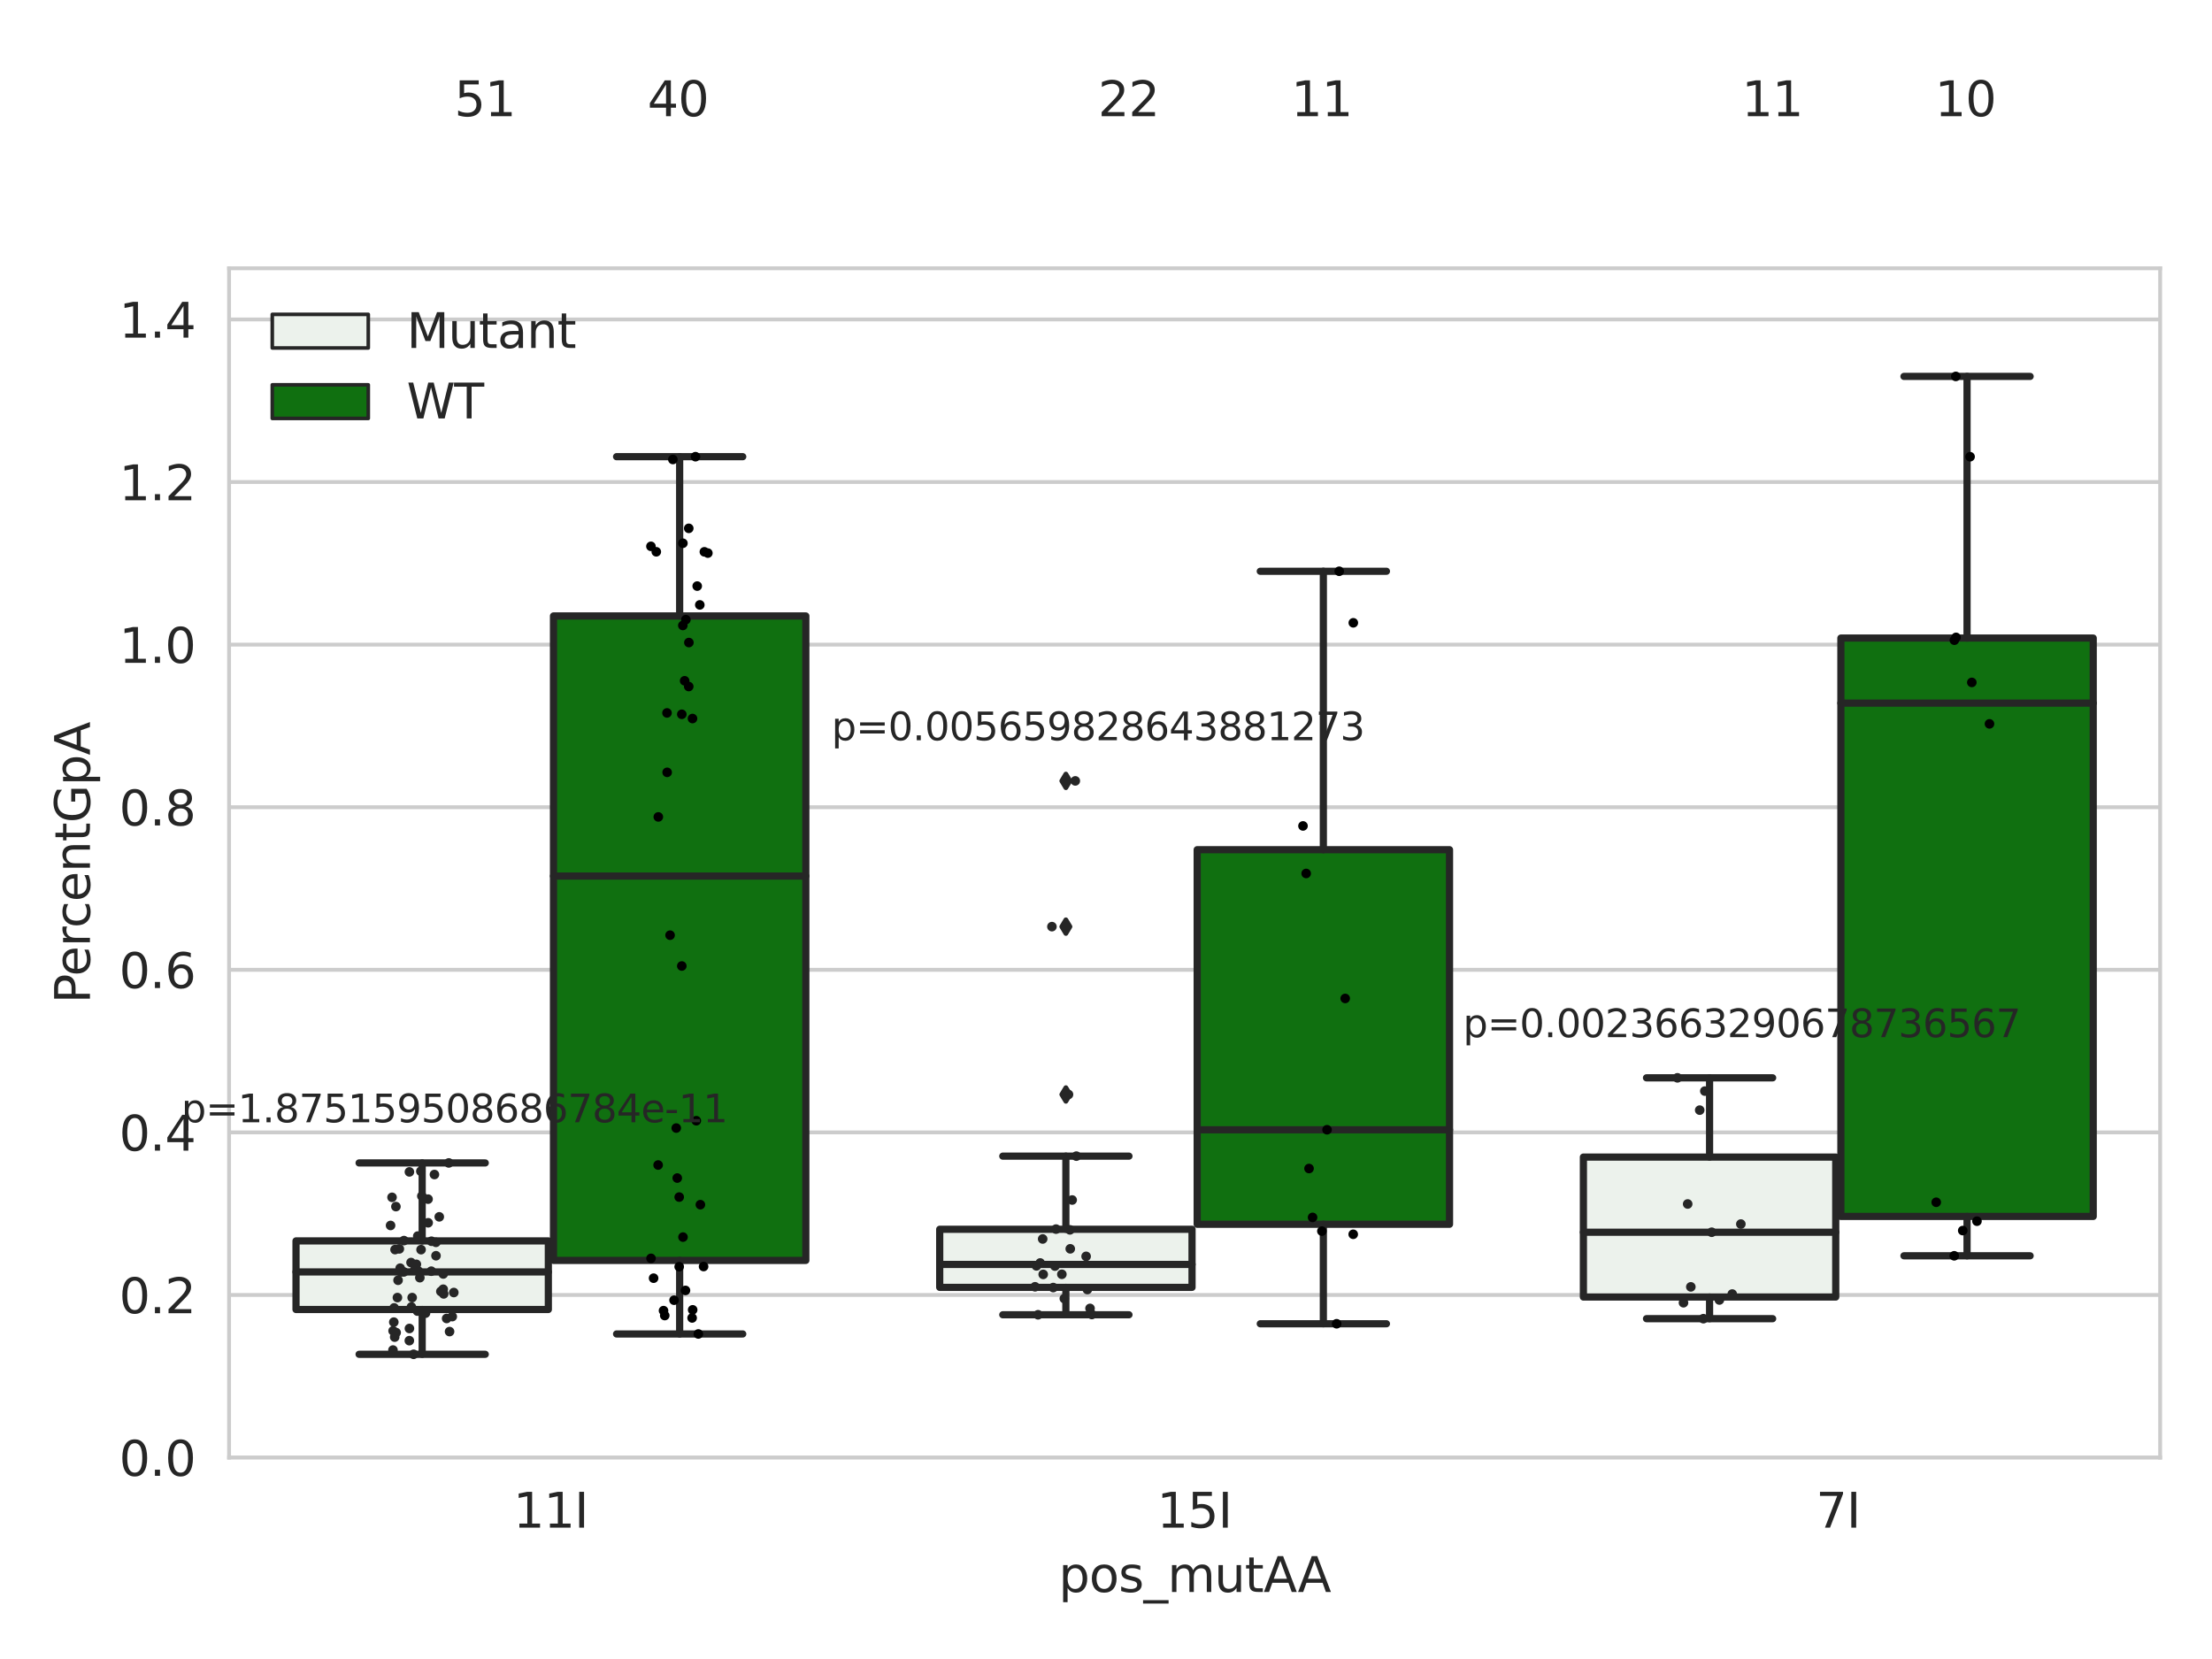 <?xml version="1.0" encoding="utf-8" standalone="no"?>
<!DOCTYPE svg PUBLIC "-//W3C//DTD SVG 1.1//EN"
  "http://www.w3.org/Graphics/SVG/1.1/DTD/svg11.dtd">
<svg xmlns:xlink="http://www.w3.org/1999/xlink" width="460.8pt" height="345.6pt" viewBox="0 0 460.8 345.6" xmlns="http://www.w3.org/2000/svg" version="1.1">
 <defs>
  <style type="text/css">*{stroke-linejoin: round; stroke-linecap: butt}</style>
 </defs>
 <g id="figure_1">
  <g id="patch_1">
   <path d="M 0 345.6 
L 460.8 345.6 
L 460.8 0 
L 0 0 
z
" style="fill: #ffffff"/>
  </g>
  <g id="axes_1">
   <g id="patch_2">
    <path d="M 47.72 303.64 
L 450 303.64 
L 450 55.89 
L 47.72 55.89 
z
" style="fill: #ffffff"/>
   </g>
   <g id="matplotlib.axis_1">
    <g id="xtick_1">
     <g id="text_1">
      <!-- 11I -->
      <g style="fill: #262626" transform="translate(106.929 318.238)scale(0.1 -0.1)">
       <defs>
        <path id="DejaVuSans-31" d="M 794 531 
L 1825 531 
L 1825 4091 
L 703 3866 
L 703 4441 
L 1819 4666 
L 2450 4666 
L 2450 531 
L 3481 531 
L 3481 0 
L 794 0 
L 794 531 
z
" transform="scale(0.016)"/>
        <path id="DejaVuSans-49" d="M 628 4666 
L 1259 4666 
L 1259 0 
L 628 0 
L 628 4666 
z
" transform="scale(0.016)"/>
       </defs>
       <use xlink:href="#DejaVuSans-31"/>
       <use xlink:href="#DejaVuSans-31" x="63.623"/>
       <use xlink:href="#DejaVuSans-49" x="127.246"/>
      </g>
     </g>
    </g>
    <g id="xtick_2">
     <g id="text_2">
      <!-- 15I -->
      <g style="fill: #262626" transform="translate(241.023 318.238)scale(0.1 -0.1)">
       <defs>
        <path id="DejaVuSans-35" d="M 691 4666 
L 3169 4666 
L 3169 4134 
L 1269 4134 
L 1269 2991 
Q 1406 3038 1543 3061 
Q 1681 3084 1819 3084 
Q 2600 3084 3056 2656 
Q 3513 2228 3513 1497 
Q 3513 744 3044 326 
Q 2575 -91 1722 -91 
Q 1428 -91 1123 -41 
Q 819 9 494 109 
L 494 744 
Q 775 591 1075 516 
Q 1375 441 1709 441 
Q 2250 441 2565 725 
Q 2881 1009 2881 1497 
Q 2881 1984 2565 2268 
Q 2250 2553 1709 2553 
Q 1456 2553 1204 2497 
Q 953 2441 691 2322 
L 691 4666 
z
" transform="scale(0.016)"/>
       </defs>
       <use xlink:href="#DejaVuSans-31"/>
       <use xlink:href="#DejaVuSans-35" x="63.623"/>
       <use xlink:href="#DejaVuSans-49" x="127.246"/>
      </g>
     </g>
    </g>
    <g id="xtick_3">
     <g id="text_3">
      <!-- 7I -->
      <g style="fill: #262626" transform="translate(378.297 318.238)scale(0.1 -0.1)">
       <defs>
        <path id="DejaVuSans-37" d="M 525 4666 
L 3525 4666 
L 3525 4397 
L 1831 0 
L 1172 0 
L 2766 4134 
L 525 4134 
L 525 4666 
z
" transform="scale(0.016)"/>
       </defs>
       <use xlink:href="#DejaVuSans-37"/>
       <use xlink:href="#DejaVuSans-49" x="63.623"/>
      </g>
     </g>
    </g>
    <g id="text_4">
     <!-- pos_mutAA -->
     <g style="fill: #262626" transform="translate(220.544 331.638)scale(0.1 -0.1)">
      <defs>
       <path id="DejaVuSans-70" d="M 1159 525 
L 1159 -1331 
L 581 -1331 
L 581 3500 
L 1159 3500 
L 1159 2969 
Q 1341 3281 1617 3432 
Q 1894 3584 2278 3584 
Q 2916 3584 3314 3078 
Q 3713 2572 3713 1747 
Q 3713 922 3314 415 
Q 2916 -91 2278 -91 
Q 1894 -91 1617 61 
Q 1341 213 1159 525 
z
M 3116 1747 
Q 3116 2381 2855 2742 
Q 2594 3103 2138 3103 
Q 1681 3103 1420 2742 
Q 1159 2381 1159 1747 
Q 1159 1113 1420 752 
Q 1681 391 2138 391 
Q 2594 391 2855 752 
Q 3116 1113 3116 1747 
z
" transform="scale(0.016)"/>
       <path id="DejaVuSans-6f" d="M 1959 3097 
Q 1497 3097 1228 2736 
Q 959 2375 959 1747 
Q 959 1119 1226 758 
Q 1494 397 1959 397 
Q 2419 397 2687 759 
Q 2956 1122 2956 1747 
Q 2956 2369 2687 2733 
Q 2419 3097 1959 3097 
z
M 1959 3584 
Q 2709 3584 3137 3096 
Q 3566 2609 3566 1747 
Q 3566 888 3137 398 
Q 2709 -91 1959 -91 
Q 1206 -91 779 398 
Q 353 888 353 1747 
Q 353 2609 779 3096 
Q 1206 3584 1959 3584 
z
" transform="scale(0.016)"/>
       <path id="DejaVuSans-73" d="M 2834 3397 
L 2834 2853 
Q 2591 2978 2328 3040 
Q 2066 3103 1784 3103 
Q 1356 3103 1142 2972 
Q 928 2841 928 2578 
Q 928 2378 1081 2264 
Q 1234 2150 1697 2047 
L 1894 2003 
Q 2506 1872 2764 1633 
Q 3022 1394 3022 966 
Q 3022 478 2636 193 
Q 2250 -91 1575 -91 
Q 1294 -91 989 -36 
Q 684 19 347 128 
L 347 722 
Q 666 556 975 473 
Q 1284 391 1588 391 
Q 1994 391 2212 530 
Q 2431 669 2431 922 
Q 2431 1156 2273 1281 
Q 2116 1406 1581 1522 
L 1381 1569 
Q 847 1681 609 1914 
Q 372 2147 372 2553 
Q 372 3047 722 3315 
Q 1072 3584 1716 3584 
Q 2034 3584 2315 3537 
Q 2597 3491 2834 3397 
z
" transform="scale(0.016)"/>
       <path id="DejaVuSans-5f" d="M 3263 -1063 
L 3263 -1509 
L -63 -1509 
L -63 -1063 
L 3263 -1063 
z
" transform="scale(0.016)"/>
       <path id="DejaVuSans-6d" d="M 3328 2828 
Q 3544 3216 3844 3400 
Q 4144 3584 4550 3584 
Q 5097 3584 5394 3201 
Q 5691 2819 5691 2113 
L 5691 0 
L 5113 0 
L 5113 2094 
Q 5113 2597 4934 2840 
Q 4756 3084 4391 3084 
Q 3944 3084 3684 2787 
Q 3425 2491 3425 1978 
L 3425 0 
L 2847 0 
L 2847 2094 
Q 2847 2600 2669 2842 
Q 2491 3084 2119 3084 
Q 1678 3084 1418 2786 
Q 1159 2488 1159 1978 
L 1159 0 
L 581 0 
L 581 3500 
L 1159 3500 
L 1159 2956 
Q 1356 3278 1631 3431 
Q 1906 3584 2284 3584 
Q 2666 3584 2933 3390 
Q 3200 3197 3328 2828 
z
" transform="scale(0.016)"/>
       <path id="DejaVuSans-75" d="M 544 1381 
L 544 3500 
L 1119 3500 
L 1119 1403 
Q 1119 906 1312 657 
Q 1506 409 1894 409 
Q 2359 409 2629 706 
Q 2900 1003 2900 1516 
L 2900 3500 
L 3475 3500 
L 3475 0 
L 2900 0 
L 2900 538 
Q 2691 219 2414 64 
Q 2138 -91 1772 -91 
Q 1169 -91 856 284 
Q 544 659 544 1381 
z
M 1991 3584 
L 1991 3584 
z
" transform="scale(0.016)"/>
       <path id="DejaVuSans-74" d="M 1172 4494 
L 1172 3500 
L 2356 3500 
L 2356 3053 
L 1172 3053 
L 1172 1153 
Q 1172 725 1289 603 
Q 1406 481 1766 481 
L 2356 481 
L 2356 0 
L 1766 0 
Q 1100 0 847 248 
Q 594 497 594 1153 
L 594 3053 
L 172 3053 
L 172 3500 
L 594 3500 
L 594 4494 
L 1172 4494 
z
" transform="scale(0.016)"/>
       <path id="DejaVuSans-41" d="M 2188 4044 
L 1331 1722 
L 3047 1722 
L 2188 4044 
z
M 1831 4666 
L 2547 4666 
L 4325 0 
L 3669 0 
L 3244 1197 
L 1141 1197 
L 716 0 
L 50 0 
L 1831 4666 
z
" transform="scale(0.016)"/>
      </defs>
      <use xlink:href="#DejaVuSans-70"/>
      <use xlink:href="#DejaVuSans-6f" x="63.477"/>
      <use xlink:href="#DejaVuSans-73" x="124.658"/>
      <use xlink:href="#DejaVuSans-5f" x="176.758"/>
      <use xlink:href="#DejaVuSans-6d" x="226.758"/>
      <use xlink:href="#DejaVuSans-75" x="324.17"/>
      <use xlink:href="#DejaVuSans-74" x="387.549"/>
      <use xlink:href="#DejaVuSans-41" x="426.758"/>
      <use xlink:href="#DejaVuSans-41" x="497.916"/>
     </g>
    </g>
   </g>
   <g id="matplotlib.axis_2">
    <g id="ytick_1">
     <g id="line2d_1">
      <path d="M 47.72 303.64 
L 450 303.64 
" clip-path="url(#p9823a67384)" style="fill: none; stroke: #cccccc; stroke-width: 0.8; stroke-linecap: round"/>
     </g>
     <g id="text_5">
      <!-- 0.0 -->
      <g style="fill: #262626" transform="translate(24.817 307.439)scale(0.1 -0.1)">
       <defs>
        <path id="DejaVuSans-30" d="M 2034 4250 
Q 1547 4250 1301 3770 
Q 1056 3291 1056 2328 
Q 1056 1369 1301 889 
Q 1547 409 2034 409 
Q 2525 409 2770 889 
Q 3016 1369 3016 2328 
Q 3016 3291 2770 3770 
Q 2525 4250 2034 4250 
z
M 2034 4750 
Q 2819 4750 3233 4129 
Q 3647 3509 3647 2328 
Q 3647 1150 3233 529 
Q 2819 -91 2034 -91 
Q 1250 -91 836 529 
Q 422 1150 422 2328 
Q 422 3509 836 4129 
Q 1250 4750 2034 4750 
z
" transform="scale(0.016)"/>
        <path id="DejaVuSans-2e" d="M 684 794 
L 1344 794 
L 1344 0 
L 684 0 
L 684 794 
z
" transform="scale(0.016)"/>
       </defs>
       <use xlink:href="#DejaVuSans-30"/>
       <use xlink:href="#DejaVuSans-2e" x="63.623"/>
       <use xlink:href="#DejaVuSans-30" x="95.41"/>
      </g>
     </g>
    </g>
    <g id="ytick_2">
     <g id="line2d_2">
      <path d="M 47.72 269.769 
L 450 269.769 
" clip-path="url(#p9823a67384)" style="fill: none; stroke: #cccccc; stroke-width: 0.8; stroke-linecap: round"/>
     </g>
     <g id="text_6">
      <!-- 0.2 -->
      <g style="fill: #262626" transform="translate(24.817 273.568)scale(0.1 -0.1)">
       <defs>
        <path id="DejaVuSans-32" d="M 1228 531 
L 3431 531 
L 3431 0 
L 469 0 
L 469 531 
Q 828 903 1448 1529 
Q 2069 2156 2228 2338 
Q 2531 2678 2651 2914 
Q 2772 3150 2772 3378 
Q 2772 3750 2511 3984 
Q 2250 4219 1831 4219 
Q 1534 4219 1204 4116 
Q 875 4013 500 3803 
L 500 4441 
Q 881 4594 1212 4672 
Q 1544 4750 1819 4750 
Q 2544 4750 2975 4387 
Q 3406 4025 3406 3419 
Q 3406 3131 3298 2873 
Q 3191 2616 2906 2266 
Q 2828 2175 2409 1742 
Q 1991 1309 1228 531 
z
" transform="scale(0.016)"/>
       </defs>
       <use xlink:href="#DejaVuSans-30"/>
       <use xlink:href="#DejaVuSans-2e" x="63.623"/>
       <use xlink:href="#DejaVuSans-32" x="95.41"/>
      </g>
     </g>
    </g>
    <g id="ytick_3">
     <g id="line2d_3">
      <path d="M 47.72 235.898 
L 450 235.898 
" clip-path="url(#p9823a67384)" style="fill: none; stroke: #cccccc; stroke-width: 0.8; stroke-linecap: round"/>
     </g>
     <g id="text_7">
      <!-- 0.4 -->
      <g style="fill: #262626" transform="translate(24.817 239.697)scale(0.1 -0.1)">
       <defs>
        <path id="DejaVuSans-34" d="M 2419 4116 
L 825 1625 
L 2419 1625 
L 2419 4116 
z
M 2253 4666 
L 3047 4666 
L 3047 1625 
L 3713 1625 
L 3713 1100 
L 3047 1100 
L 3047 0 
L 2419 0 
L 2419 1100 
L 313 1100 
L 313 1709 
L 2253 4666 
z
" transform="scale(0.016)"/>
       </defs>
       <use xlink:href="#DejaVuSans-30"/>
       <use xlink:href="#DejaVuSans-2e" x="63.623"/>
       <use xlink:href="#DejaVuSans-34" x="95.41"/>
      </g>
     </g>
    </g>
    <g id="ytick_4">
     <g id="line2d_4">
      <path d="M 47.72 202.026 
L 450 202.026 
" clip-path="url(#p9823a67384)" style="fill: none; stroke: #cccccc; stroke-width: 0.8; stroke-linecap: round"/>
     </g>
     <g id="text_8">
      <!-- 0.6 -->
      <g style="fill: #262626" transform="translate(24.817 205.826)scale(0.1 -0.1)">
       <defs>
        <path id="DejaVuSans-36" d="M 2113 2584 
Q 1688 2584 1439 2293 
Q 1191 2003 1191 1497 
Q 1191 994 1439 701 
Q 1688 409 2113 409 
Q 2538 409 2786 701 
Q 3034 994 3034 1497 
Q 3034 2003 2786 2293 
Q 2538 2584 2113 2584 
z
M 3366 4563 
L 3366 3988 
Q 3128 4100 2886 4159 
Q 2644 4219 2406 4219 
Q 1781 4219 1451 3797 
Q 1122 3375 1075 2522 
Q 1259 2794 1537 2939 
Q 1816 3084 2150 3084 
Q 2853 3084 3261 2657 
Q 3669 2231 3669 1497 
Q 3669 778 3244 343 
Q 2819 -91 2113 -91 
Q 1303 -91 875 529 
Q 447 1150 447 2328 
Q 447 3434 972 4092 
Q 1497 4750 2381 4750 
Q 2619 4750 2861 4703 
Q 3103 4656 3366 4563 
z
" transform="scale(0.016)"/>
       </defs>
       <use xlink:href="#DejaVuSans-30"/>
       <use xlink:href="#DejaVuSans-2e" x="63.623"/>
       <use xlink:href="#DejaVuSans-36" x="95.41"/>
      </g>
     </g>
    </g>
    <g id="ytick_5">
     <g id="line2d_5">
      <path d="M 47.72 168.155 
L 450 168.155 
" clip-path="url(#p9823a67384)" style="fill: none; stroke: #cccccc; stroke-width: 0.8; stroke-linecap: round"/>
     </g>
     <g id="text_9">
      <!-- 0.8 -->
      <g style="fill: #262626" transform="translate(24.817 171.954)scale(0.1 -0.1)">
       <defs>
        <path id="DejaVuSans-38" d="M 2034 2216 
Q 1584 2216 1326 1975 
Q 1069 1734 1069 1313 
Q 1069 891 1326 650 
Q 1584 409 2034 409 
Q 2484 409 2743 651 
Q 3003 894 3003 1313 
Q 3003 1734 2745 1975 
Q 2488 2216 2034 2216 
z
M 1403 2484 
Q 997 2584 770 2862 
Q 544 3141 544 3541 
Q 544 4100 942 4425 
Q 1341 4750 2034 4750 
Q 2731 4750 3128 4425 
Q 3525 4100 3525 3541 
Q 3525 3141 3298 2862 
Q 3072 2584 2669 2484 
Q 3125 2378 3379 2068 
Q 3634 1759 3634 1313 
Q 3634 634 3220 271 
Q 2806 -91 2034 -91 
Q 1263 -91 848 271 
Q 434 634 434 1313 
Q 434 1759 690 2068 
Q 947 2378 1403 2484 
z
M 1172 3481 
Q 1172 3119 1398 2916 
Q 1625 2713 2034 2713 
Q 2441 2713 2670 2916 
Q 2900 3119 2900 3481 
Q 2900 3844 2670 4047 
Q 2441 4250 2034 4250 
Q 1625 4250 1398 4047 
Q 1172 3844 1172 3481 
z
" transform="scale(0.016)"/>
       </defs>
       <use xlink:href="#DejaVuSans-30"/>
       <use xlink:href="#DejaVuSans-2e" x="63.623"/>
       <use xlink:href="#DejaVuSans-38" x="95.41"/>
      </g>
     </g>
    </g>
    <g id="ytick_6">
     <g id="line2d_6">
      <path d="M 47.72 134.284 
L 450 134.284 
" clip-path="url(#p9823a67384)" style="fill: none; stroke: #cccccc; stroke-width: 0.8; stroke-linecap: round"/>
     </g>
     <g id="text_10">
      <!-- 1.0 -->
      <g style="fill: #262626" transform="translate(24.817 138.083)scale(0.1 -0.1)">
       <use xlink:href="#DejaVuSans-31"/>
       <use xlink:href="#DejaVuSans-2e" x="63.623"/>
       <use xlink:href="#DejaVuSans-30" x="95.41"/>
      </g>
     </g>
    </g>
    <g id="ytick_7">
     <g id="line2d_7">
      <path d="M 47.72 100.413 
L 450 100.413 
" clip-path="url(#p9823a67384)" style="fill: none; stroke: #cccccc; stroke-width: 0.8; stroke-linecap: round"/>
     </g>
     <g id="text_11">
      <!-- 1.2 -->
      <g style="fill: #262626" transform="translate(24.817 104.212)scale(0.1 -0.1)">
       <use xlink:href="#DejaVuSans-31"/>
       <use xlink:href="#DejaVuSans-2e" x="63.623"/>
       <use xlink:href="#DejaVuSans-32" x="95.41"/>
      </g>
     </g>
    </g>
    <g id="ytick_8">
     <g id="line2d_8">
      <path d="M 47.72 66.542 
L 450 66.542 
" clip-path="url(#p9823a67384)" style="fill: none; stroke: #cccccc; stroke-width: 0.8; stroke-linecap: round"/>
     </g>
     <g id="text_12">
      <!-- 1.4 -->
      <g style="fill: #262626" transform="translate(24.817 70.341)scale(0.1 -0.1)">
       <use xlink:href="#DejaVuSans-31"/>
       <use xlink:href="#DejaVuSans-2e" x="63.623"/>
       <use xlink:href="#DejaVuSans-34" x="95.41"/>
      </g>
     </g>
    </g>
    <g id="text_13">
     <!-- PercentGpA -->
     <g style="fill: #262626" transform="translate(18.737 209.041)rotate(-90)scale(0.1 -0.1)">
      <defs>
       <path id="DejaVuSans-50" d="M 1259 4147 
L 1259 2394 
L 2053 2394 
Q 2494 2394 2734 2622 
Q 2975 2850 2975 3272 
Q 2975 3691 2734 3919 
Q 2494 4147 2053 4147 
L 1259 4147 
z
M 628 4666 
L 2053 4666 
Q 2838 4666 3239 4311 
Q 3641 3956 3641 3272 
Q 3641 2581 3239 2228 
Q 2838 1875 2053 1875 
L 1259 1875 
L 1259 0 
L 628 0 
L 628 4666 
z
" transform="scale(0.016)"/>
       <path id="DejaVuSans-65" d="M 3597 1894 
L 3597 1613 
L 953 1613 
Q 991 1019 1311 708 
Q 1631 397 2203 397 
Q 2534 397 2845 478 
Q 3156 559 3463 722 
L 3463 178 
Q 3153 47 2828 -22 
Q 2503 -91 2169 -91 
Q 1331 -91 842 396 
Q 353 884 353 1716 
Q 353 2575 817 3079 
Q 1281 3584 2069 3584 
Q 2775 3584 3186 3129 
Q 3597 2675 3597 1894 
z
M 3022 2063 
Q 3016 2534 2758 2815 
Q 2500 3097 2075 3097 
Q 1594 3097 1305 2825 
Q 1016 2553 972 2059 
L 3022 2063 
z
" transform="scale(0.016)"/>
       <path id="DejaVuSans-72" d="M 2631 2963 
Q 2534 3019 2420 3045 
Q 2306 3072 2169 3072 
Q 1681 3072 1420 2755 
Q 1159 2438 1159 1844 
L 1159 0 
L 581 0 
L 581 3500 
L 1159 3500 
L 1159 2956 
Q 1341 3275 1631 3429 
Q 1922 3584 2338 3584 
Q 2397 3584 2469 3576 
Q 2541 3569 2628 3553 
L 2631 2963 
z
" transform="scale(0.016)"/>
       <path id="DejaVuSans-63" d="M 3122 3366 
L 3122 2828 
Q 2878 2963 2633 3030 
Q 2388 3097 2138 3097 
Q 1578 3097 1268 2742 
Q 959 2388 959 1747 
Q 959 1106 1268 751 
Q 1578 397 2138 397 
Q 2388 397 2633 464 
Q 2878 531 3122 666 
L 3122 134 
Q 2881 22 2623 -34 
Q 2366 -91 2075 -91 
Q 1284 -91 818 406 
Q 353 903 353 1747 
Q 353 2603 823 3093 
Q 1294 3584 2113 3584 
Q 2378 3584 2631 3529 
Q 2884 3475 3122 3366 
z
" transform="scale(0.016)"/>
       <path id="DejaVuSans-6e" d="M 3513 2113 
L 3513 0 
L 2938 0 
L 2938 2094 
Q 2938 2591 2744 2837 
Q 2550 3084 2163 3084 
Q 1697 3084 1428 2787 
Q 1159 2491 1159 1978 
L 1159 0 
L 581 0 
L 581 3500 
L 1159 3500 
L 1159 2956 
Q 1366 3272 1645 3428 
Q 1925 3584 2291 3584 
Q 2894 3584 3203 3211 
Q 3513 2838 3513 2113 
z
" transform="scale(0.016)"/>
       <path id="DejaVuSans-47" d="M 3809 666 
L 3809 1919 
L 2778 1919 
L 2778 2438 
L 4434 2438 
L 4434 434 
Q 4069 175 3628 42 
Q 3188 -91 2688 -91 
Q 1594 -91 976 548 
Q 359 1188 359 2328 
Q 359 3472 976 4111 
Q 1594 4750 2688 4750 
Q 3144 4750 3555 4637 
Q 3966 4525 4313 4306 
L 4313 3634 
Q 3963 3931 3569 4081 
Q 3175 4231 2741 4231 
Q 1884 4231 1454 3753 
Q 1025 3275 1025 2328 
Q 1025 1384 1454 906 
Q 1884 428 2741 428 
Q 3075 428 3337 486 
Q 3600 544 3809 666 
z
" transform="scale(0.016)"/>
      </defs>
      <use xlink:href="#DejaVuSans-50"/>
      <use xlink:href="#DejaVuSans-65" x="56.678"/>
      <use xlink:href="#DejaVuSans-72" x="118.201"/>
      <use xlink:href="#DejaVuSans-63" x="157.064"/>
      <use xlink:href="#DejaVuSans-65" x="212.045"/>
      <use xlink:href="#DejaVuSans-6e" x="273.568"/>
      <use xlink:href="#DejaVuSans-74" x="336.947"/>
      <use xlink:href="#DejaVuSans-47" x="376.156"/>
      <use xlink:href="#DejaVuSans-70" x="453.646"/>
      <use xlink:href="#DejaVuSans-41" x="517.123"/>
     </g>
    </g>
   </g>
   <g id="patch_3">
    <path d="M 61.666 272.793 
L 114.23 272.793 
L 114.23 258.504 
L 61.666 258.504 
L 61.666 272.793 
z
" clip-path="url(#p9823a67384)" style="fill: #ecf2ec; stroke: #262626; stroke-width: 1.5; stroke-linejoin: miter"/>
   </g>
   <g id="patch_4">
    <path d="M 115.303 262.565 
L 167.868 262.565 
L 167.868 128.317 
L 115.303 128.317 
L 115.303 262.565 
z
" clip-path="url(#p9823a67384)" style="fill: #107010; stroke: #262626; stroke-width: 1.5; stroke-linejoin: miter"/>
   </g>
   <g id="patch_5">
    <path d="M 195.759 268.181 
L 248.324 268.181 
L 248.324 256.083 
L 195.759 256.083 
L 195.759 268.181 
z
" clip-path="url(#p9823a67384)" style="fill: #ecf2ec; stroke: #262626; stroke-width: 1.5; stroke-linejoin: miter"/>
   </g>
   <g id="patch_6">
    <path d="M 249.396 255.037 
L 301.961 255.037 
L 301.961 177.008 
L 249.396 177.008 
L 249.396 255.037 
z
" clip-path="url(#p9823a67384)" style="fill: #107010; stroke: #262626; stroke-width: 1.5; stroke-linejoin: miter"/>
   </g>
   <g id="patch_7">
    <path d="M 329.852 270.192 
L 382.417 270.192 
L 382.417 241.038 
L 329.852 241.038 
L 329.852 270.192 
z
" clip-path="url(#p9823a67384)" style="fill: #ecf2ec; stroke: #262626; stroke-width: 1.5; stroke-linejoin: miter"/>
   </g>
   <g id="patch_8">
    <path d="M 383.49 253.408 
L 436.054 253.408 
L 436.054 132.924 
L 383.49 132.924 
L 383.49 253.408 
z
" clip-path="url(#p9823a67384)" style="fill: #107010; stroke: #262626; stroke-width: 1.5; stroke-linejoin: miter"/>
   </g>
   <g id="patch_9">
    <path d="M 114.767 303.64 
L 114.767 303.64 
L 114.767 303.64 
L 114.767 303.64 
z
" clip-path="url(#p9823a67384)" style="fill: #ecf2ec; stroke: #262626; stroke-width: 0.75; stroke-linejoin: miter"/>
   </g>
   <g id="patch_10">
    <path d="M 114.767 303.64 
L 114.767 303.64 
L 114.767 303.64 
L 114.767 303.64 
z
" clip-path="url(#p9823a67384)" style="fill: #107010; stroke: #262626; stroke-width: 0.75; stroke-linejoin: miter"/>
   </g>
   <g id="PathCollection_1"/>
   <g id="PathCollection_2"/>
   <g id="line2d_9">
    <path d="M 87.948 272.793 
L 87.948 282.127 
" clip-path="url(#p9823a67384)" style="fill: none; stroke: #262626; stroke-width: 1.5; stroke-linecap: round"/>
   </g>
   <g id="line2d_10">
    <path d="M 87.948 258.504 
L 87.948 242.261 
" clip-path="url(#p9823a67384)" style="fill: none; stroke: #262626; stroke-width: 1.5; stroke-linecap: round"/>
   </g>
   <g id="line2d_11">
    <path d="M 74.807 282.127 
L 101.089 282.127 
" clip-path="url(#p9823a67384)" style="fill: none; stroke: #262626; stroke-width: 1.5; stroke-linecap: round"/>
   </g>
   <g id="line2d_12">
    <path d="M 74.807 242.261 
L 101.089 242.261 
" clip-path="url(#p9823a67384)" style="fill: none; stroke: #262626; stroke-width: 1.5; stroke-linecap: round"/>
   </g>
   <g id="line2d_13"/>
   <g id="line2d_14">
    <path d="M 141.585 262.565 
L 141.585 277.888 
" clip-path="url(#p9823a67384)" style="fill: none; stroke: #262626; stroke-width: 1.5; stroke-linecap: round"/>
   </g>
   <g id="line2d_15">
    <path d="M 141.585 128.317 
L 141.585 95.136 
" clip-path="url(#p9823a67384)" style="fill: none; stroke: #262626; stroke-width: 1.5; stroke-linecap: round"/>
   </g>
   <g id="line2d_16">
    <path d="M 128.444 277.888 
L 154.726 277.888 
" clip-path="url(#p9823a67384)" style="fill: none; stroke: #262626; stroke-width: 1.5; stroke-linecap: round"/>
   </g>
   <g id="line2d_17">
    <path d="M 128.444 95.136 
L 154.726 95.136 
" clip-path="url(#p9823a67384)" style="fill: none; stroke: #262626; stroke-width: 1.5; stroke-linecap: round"/>
   </g>
   <g id="line2d_18"/>
   <g id="line2d_19">
    <path d="M 222.041 268.181 
L 222.041 273.89 
" clip-path="url(#p9823a67384)" style="fill: none; stroke: #262626; stroke-width: 1.5; stroke-linecap: round"/>
   </g>
   <g id="line2d_20">
    <path d="M 222.041 256.083 
L 222.041 240.844 
" clip-path="url(#p9823a67384)" style="fill: none; stroke: #262626; stroke-width: 1.5; stroke-linecap: round"/>
   </g>
   <g id="line2d_21">
    <path d="M 208.9 273.89 
L 235.182 273.89 
" clip-path="url(#p9823a67384)" style="fill: none; stroke: #262626; stroke-width: 1.5; stroke-linecap: round"/>
   </g>
   <g id="line2d_22">
    <path d="M 208.9 240.844 
L 235.182 240.844 
" clip-path="url(#p9823a67384)" style="fill: none; stroke: #262626; stroke-width: 1.5; stroke-linecap: round"/>
   </g>
   <g id="line2d_23">
    <defs>
     <path id="m111e83c445" d="M -0 1.414 
L 0.849 0 
L 0 -1.414 
L -0.849 -0 
z
" style="stroke: #262626; stroke-linejoin: miter"/>
    </defs>
    <g clip-path="url(#p9823a67384)">
     <use xlink:href="#m111e83c445" x="222.041" y="228.001" style="fill: #262626; stroke: #262626; stroke-linejoin: miter"/>
     <use xlink:href="#m111e83c445" x="222.041" y="162.674" style="fill: #262626; stroke: #262626; stroke-linejoin: miter"/>
     <use xlink:href="#m111e83c445" x="222.041" y="193.035" style="fill: #262626; stroke: #262626; stroke-linejoin: miter"/>
    </g>
   </g>
   <g id="line2d_24">
    <path d="M 275.679 255.037 
L 275.679 275.764 
" clip-path="url(#p9823a67384)" style="fill: none; stroke: #262626; stroke-width: 1.5; stroke-linecap: round"/>
   </g>
   <g id="line2d_25">
    <path d="M 275.679 177.008 
L 275.679 119.005 
" clip-path="url(#p9823a67384)" style="fill: none; stroke: #262626; stroke-width: 1.5; stroke-linecap: round"/>
   </g>
   <g id="line2d_26">
    <path d="M 262.538 275.764 
L 288.82 275.764 
" clip-path="url(#p9823a67384)" style="fill: none; stroke: #262626; stroke-width: 1.5; stroke-linecap: round"/>
   </g>
   <g id="line2d_27">
    <path d="M 262.538 119.005 
L 288.82 119.005 
" clip-path="url(#p9823a67384)" style="fill: none; stroke: #262626; stroke-width: 1.5; stroke-linecap: round"/>
   </g>
   <g id="line2d_28"/>
   <g id="line2d_29">
    <path d="M 356.135 270.192 
L 356.135 274.704 
" clip-path="url(#p9823a67384)" style="fill: none; stroke: #262626; stroke-width: 1.5; stroke-linecap: round"/>
   </g>
   <g id="line2d_30">
    <path d="M 356.135 241.038 
L 356.135 224.532 
" clip-path="url(#p9823a67384)" style="fill: none; stroke: #262626; stroke-width: 1.5; stroke-linecap: round"/>
   </g>
   <g id="line2d_31">
    <path d="M 342.994 274.704 
L 369.276 274.704 
" clip-path="url(#p9823a67384)" style="fill: none; stroke: #262626; stroke-width: 1.5; stroke-linecap: round"/>
   </g>
   <g id="line2d_32">
    <path d="M 342.994 224.532 
L 369.276 224.532 
" clip-path="url(#p9823a67384)" style="fill: none; stroke: #262626; stroke-width: 1.5; stroke-linecap: round"/>
   </g>
   <g id="line2d_33"/>
   <g id="line2d_34">
    <path d="M 409.772 253.408 
L 409.772 261.605 
" clip-path="url(#p9823a67384)" style="fill: none; stroke: #262626; stroke-width: 1.5; stroke-linecap: round"/>
   </g>
   <g id="line2d_35">
    <path d="M 409.772 132.924 
L 409.772 78.412 
" clip-path="url(#p9823a67384)" style="fill: none; stroke: #262626; stroke-width: 1.5; stroke-linecap: round"/>
   </g>
   <g id="line2d_36">
    <path d="M 396.631 261.605 
L 422.913 261.605 
" clip-path="url(#p9823a67384)" style="fill: none; stroke: #262626; stroke-width: 1.5; stroke-linecap: round"/>
   </g>
   <g id="line2d_37">
    <path d="M 396.631 78.412 
L 422.913 78.412 
" clip-path="url(#p9823a67384)" style="fill: none; stroke: #262626; stroke-width: 1.5; stroke-linecap: round"/>
   </g>
   <g id="line2d_38"/>
   <g id="line2d_39">
    <path d="M 61.666 264.962 
L 114.23 264.962 
" clip-path="url(#p9823a67384)" style="fill: none; stroke: #262626; stroke-width: 1.5; stroke-linecap: round"/>
   </g>
   <g id="line2d_40">
    <path d="M 115.303 182.498 
L 167.868 182.498 
" clip-path="url(#p9823a67384)" style="fill: none; stroke: #262626; stroke-width: 1.5; stroke-linecap: round"/>
   </g>
   <g id="line2d_41">
    <path d="M 195.759 263.402 
L 248.324 263.402 
" clip-path="url(#p9823a67384)" style="fill: none; stroke: #262626; stroke-width: 1.5; stroke-linecap: round"/>
   </g>
   <g id="line2d_42">
    <path d="M 249.396 235.349 
L 301.961 235.349 
" clip-path="url(#p9823a67384)" style="fill: none; stroke: #262626; stroke-width: 1.5; stroke-linecap: round"/>
   </g>
   <g id="line2d_43">
    <path d="M 329.852 256.699 
L 382.417 256.699 
" clip-path="url(#p9823a67384)" style="fill: none; stroke: #262626; stroke-width: 1.5; stroke-linecap: round"/>
   </g>
   <g id="line2d_44">
    <path d="M 383.49 146.476 
L 436.054 146.476 
" clip-path="url(#p9823a67384)" style="fill: none; stroke: #262626; stroke-width: 1.5; stroke-linecap: round"/>
   </g>
   <g id="patch_11">
    <path d="M 47.72 303.64 
L 47.72 55.89 
" style="fill: none; stroke: #cccccc; stroke-width: 0.8; stroke-linejoin: miter; stroke-linecap: square"/>
   </g>
   <g id="patch_12">
    <path d="M 450 303.64 
L 450 55.89 
" style="fill: none; stroke: #cccccc; stroke-width: 0.8; stroke-linejoin: miter; stroke-linecap: square"/>
   </g>
   <g id="patch_13">
    <path d="M 47.72 303.64 
L 450 303.64 
" style="fill: none; stroke: #cccccc; stroke-width: 0.8; stroke-linejoin: miter; stroke-linecap: square"/>
   </g>
   <g id="patch_14">
    <path d="M 47.72 55.89 
L 450 55.89 
" style="fill: none; stroke: #cccccc; stroke-width: 0.8; stroke-linejoin: miter; stroke-linecap: square"/>
   </g>
   <g id="PathCollection_3">
    <defs>
     <path id="C0_0_224b8b0c32" d="M 0 1 
C 0.265 1 0.52 0.895 0.707 0.707 
C 0.895 0.52 1 0.265 1 -0 
C 1 -0.265 0.895 -0.52 0.707 -0.707 
C 0.52 -0.895 0.265 -1 0 -1 
C -0.265 -1 -0.52 -0.895 -0.707 -0.707 
C -0.895 -0.52 -1 -0.265 -1 0 
C -1 0.265 -0.895 0.52 -0.707 0.707 
C -0.52 0.895 -0.265 1 0 1 
z
"/>
    </defs>
    <g clip-path="url(#p9823a67384)">
     <use xlink:href="#C0_0_224b8b0c32" x="84.118" y="264.962" style="fill: #262626"/>
    </g>
    <g clip-path="url(#p9823a67384)">
     <use xlink:href="#C0_0_224b8b0c32" x="89.172" y="249.802" style="fill: #262626"/>
    </g>
    <g clip-path="url(#p9823a67384)">
     <use xlink:href="#C0_0_224b8b0c32" x="91.84" y="269.032" style="fill: #262626"/>
    </g>
    <g clip-path="url(#p9823a67384)">
     <use xlink:href="#C0_0_224b8b0c32" x="82.221" y="278.545" style="fill: #262626"/>
    </g>
    <g clip-path="url(#p9823a67384)">
     <use xlink:href="#C0_0_224b8b0c32" x="81.364" y="255.285" style="fill: #262626"/>
    </g>
    <g clip-path="url(#p9823a67384)">
     <use xlink:href="#C0_0_224b8b0c32" x="87.715" y="260.327" style="fill: #262626"/>
    </g>
    <g clip-path="url(#p9823a67384)">
     <use xlink:href="#C0_0_224b8b0c32" x="82.79" y="270.308" style="fill: #262626"/>
    </g>
    <g clip-path="url(#p9823a67384)">
     <use xlink:href="#C0_0_224b8b0c32" x="91.508" y="253.488" style="fill: #262626"/>
    </g>
    <g clip-path="url(#p9823a67384)">
     <use xlink:href="#C0_0_224b8b0c32" x="85.625" y="263.01" style="fill: #262626"/>
    </g>
    <g clip-path="url(#p9823a67384)">
     <use xlink:href="#C0_0_224b8b0c32" x="83.363" y="264.182" style="fill: #262626"/>
    </g>
    <g clip-path="url(#p9823a67384)">
     <use xlink:href="#C0_0_224b8b0c32" x="86.368" y="264.576" style="fill: #262626"/>
    </g>
    <g clip-path="url(#p9823a67384)">
     <use xlink:href="#C0_0_224b8b0c32" x="82.295" y="260.313" style="fill: #262626"/>
    </g>
    <g clip-path="url(#p9823a67384)">
     <use xlink:href="#C0_0_224b8b0c32" x="84.15" y="258.436" style="fill: #262626"/>
    </g>
    <g clip-path="url(#p9823a67384)">
     <use xlink:href="#C0_0_224b8b0c32" x="81.864" y="281.239" style="fill: #262626"/>
    </g>
    <g clip-path="url(#p9823a67384)">
     <use xlink:href="#C0_0_224b8b0c32" x="87.146" y="264.786" style="fill: #262626"/>
    </g>
    <g clip-path="url(#p9823a67384)">
     <use xlink:href="#C0_0_224b8b0c32" x="93.044" y="274.663" style="fill: #262626"/>
    </g>
    <g clip-path="url(#p9823a67384)">
     <use xlink:href="#C0_0_224b8b0c32" x="82.525" y="277.603" style="fill: #262626"/>
    </g>
    <g clip-path="url(#p9823a67384)">
     <use xlink:href="#C0_0_224b8b0c32" x="89.879" y="258.573" style="fill: #262626"/>
    </g>
    <g clip-path="url(#p9823a67384)">
     <use xlink:href="#C0_0_224b8b0c32" x="85.29" y="244.127" style="fill: #262626"/>
    </g>
    <g clip-path="url(#p9823a67384)">
     <use xlink:href="#C0_0_224b8b0c32" x="87.879" y="249.161" style="fill: #262626"/>
    </g>
    <g clip-path="url(#p9823a67384)">
     <use xlink:href="#C0_0_224b8b0c32" x="90.813" y="258.798" style="fill: #262626"/>
    </g>
    <g clip-path="url(#p9823a67384)">
     <use xlink:href="#C0_0_224b8b0c32" x="94.537" y="269.258" style="fill: #262626"/>
    </g>
    <g clip-path="url(#p9823a67384)">
     <use xlink:href="#C0_0_224b8b0c32" x="89.193" y="254.729" style="fill: #262626"/>
    </g>
    <g clip-path="url(#p9823a67384)">
     <use xlink:href="#C0_0_224b8b0c32" x="85.272" y="279.282" style="fill: #262626"/>
    </g>
    <g clip-path="url(#p9823a67384)">
     <use xlink:href="#C0_0_224b8b0c32" x="90.5" y="244.674" style="fill: #262626"/>
    </g>
    <g clip-path="url(#p9823a67384)">
     <use xlink:href="#C0_0_224b8b0c32" x="86.155" y="282.127" style="fill: #262626"/>
    </g>
    <g clip-path="url(#p9823a67384)">
     <use xlink:href="#C0_0_224b8b0c32" x="81.893" y="277.244" style="fill: #262626"/>
    </g>
    <g clip-path="url(#p9823a67384)">
     <use xlink:href="#C0_0_224b8b0c32" x="82.107" y="272.462" style="fill: #262626"/>
    </g>
    <g clip-path="url(#p9823a67384)">
     <use xlink:href="#C0_0_224b8b0c32" x="81.67" y="249.425" style="fill: #262626"/>
    </g>
    <g clip-path="url(#p9823a67384)">
     <use xlink:href="#C0_0_224b8b0c32" x="90.826" y="261.594" style="fill: #262626"/>
    </g>
    <g clip-path="url(#p9823a67384)">
     <use xlink:href="#C0_0_224b8b0c32" x="83.494" y="264.963" style="fill: #262626"/>
    </g>
    <g clip-path="url(#p9823a67384)">
     <use xlink:href="#C0_0_224b8b0c32" x="82.036" y="275.424" style="fill: #262626"/>
    </g>
    <g clip-path="url(#p9823a67384)">
     <use xlink:href="#C0_0_224b8b0c32" x="82.924" y="266.702" style="fill: #262626"/>
    </g>
    <g clip-path="url(#p9823a67384)">
     <use xlink:href="#C0_0_224b8b0c32" x="85.703" y="272.271" style="fill: #262626"/>
    </g>
    <g clip-path="url(#p9823a67384)">
     <use xlink:href="#C0_0_224b8b0c32" x="94.216" y="274.272" style="fill: #262626"/>
    </g>
    <g clip-path="url(#p9823a67384)">
     <use xlink:href="#C0_0_224b8b0c32" x="83.189" y="260.165" style="fill: #262626"/>
    </g>
    <g clip-path="url(#p9823a67384)">
     <use xlink:href="#C0_0_224b8b0c32" x="92.327" y="268.57" style="fill: #262626"/>
    </g>
    <g clip-path="url(#p9823a67384)">
     <use xlink:href="#C0_0_224b8b0c32" x="87.029" y="257.498" style="fill: #262626"/>
    </g>
    <g clip-path="url(#p9823a67384)">
     <use xlink:href="#C0_0_224b8b0c32" x="87.46" y="266.166" style="fill: #262626"/>
    </g>
    <g clip-path="url(#p9823a67384)">
     <use xlink:href="#C0_0_224b8b0c32" x="93.652" y="277.392" style="fill: #262626"/>
    </g>
    <g clip-path="url(#p9823a67384)">
     <use xlink:href="#C0_0_224b8b0c32" x="86.738" y="263.381" style="fill: #262626"/>
    </g>
    <g clip-path="url(#p9823a67384)">
     <use xlink:href="#C0_0_224b8b0c32" x="92.43" y="269.541" style="fill: #262626"/>
    </g>
    <g clip-path="url(#p9823a67384)">
     <use xlink:href="#C0_0_224b8b0c32" x="86.964" y="273.124" style="fill: #262626"/>
    </g>
    <g clip-path="url(#p9823a67384)">
     <use xlink:href="#C0_0_224b8b0c32" x="89.842" y="264.811" style="fill: #262626"/>
    </g>
    <g clip-path="url(#p9823a67384)">
     <use xlink:href="#C0_0_224b8b0c32" x="85.292" y="276.746" style="fill: #262626"/>
    </g>
    <g clip-path="url(#p9823a67384)">
     <use xlink:href="#C0_0_224b8b0c32" x="87.671" y="243.995" style="fill: #262626"/>
    </g>
    <g clip-path="url(#p9823a67384)">
     <use xlink:href="#C0_0_224b8b0c32" x="85.862" y="270.312" style="fill: #262626"/>
    </g>
    <g clip-path="url(#p9823a67384)">
     <use xlink:href="#C0_0_224b8b0c32" x="88.64" y="273.559" style="fill: #262626"/>
    </g>
    <g clip-path="url(#p9823a67384)">
     <use xlink:href="#C0_0_224b8b0c32" x="82.478" y="251.356" style="fill: #262626"/>
    </g>
    <g clip-path="url(#p9823a67384)">
     <use xlink:href="#C0_0_224b8b0c32" x="92.342" y="265.389" style="fill: #262626"/>
    </g>
    <g clip-path="url(#p9823a67384)">
     <use xlink:href="#C0_0_224b8b0c32" x="93.492" y="242.261" style="fill: #262626"/>
    </g>
   </g>
   <g id="PathCollection_4">
    <defs>
     <path id="C1_0_66a3b385e6" d="M 0 1 
C 0.265 1 0.52 0.895 0.707 0.707 
C 0.895 0.52 1 0.265 1 -0 
C 1 -0.265 0.895 -0.52 0.707 -0.707 
C 0.52 -0.895 0.265 -1 0 -1 
C -0.265 -1 -0.52 -0.895 -0.707 -0.707 
C -0.895 -0.52 -1 -0.265 -1 0 
C -1 0.265 -0.895 0.52 -0.707 0.707 
C -0.52 0.895 -0.265 1 0 1 
z
"/>
    </defs>
    <g clip-path="url(#p9823a67384)">
     <use xlink:href="#C1_0_66a3b385e6" x="141.485" y="263.879"/>
    </g>
    <g clip-path="url(#p9823a67384)">
     <use xlink:href="#C1_0_66a3b385e6" x="147.46" y="115.219"/>
    </g>
    <g clip-path="url(#p9823a67384)">
     <use xlink:href="#C1_0_66a3b385e6" x="137.14" y="170.179"/>
    </g>
    <g clip-path="url(#p9823a67384)">
     <use xlink:href="#C1_0_66a3b385e6" x="145.783" y="126.01"/>
    </g>
    <g clip-path="url(#p9823a67384)">
     <use xlink:href="#C1_0_66a3b385e6" x="140.171" y="95.717"/>
    </g>
    <g clip-path="url(#p9823a67384)">
     <use xlink:href="#C1_0_66a3b385e6" x="146.569" y="263.839"/>
    </g>
    <g clip-path="url(#p9823a67384)">
     <use xlink:href="#C1_0_66a3b385e6" x="143.476" y="143.013"/>
    </g>
    <g clip-path="url(#p9823a67384)">
     <use xlink:href="#C1_0_66a3b385e6" x="138.949" y="148.512"/>
    </g>
    <g clip-path="url(#p9823a67384)">
     <use xlink:href="#C1_0_66a3b385e6" x="144.261" y="149.685"/>
    </g>
    <g clip-path="url(#p9823a67384)">
     <use xlink:href="#C1_0_66a3b385e6" x="144.296" y="272.862"/>
    </g>
    <g clip-path="url(#p9823a67384)">
     <use xlink:href="#C1_0_66a3b385e6" x="144.882" y="95.136"/>
    </g>
    <g clip-path="url(#p9823a67384)">
     <use xlink:href="#C1_0_66a3b385e6" x="135.621" y="262.14"/>
    </g>
    <g clip-path="url(#p9823a67384)">
     <use xlink:href="#C1_0_66a3b385e6" x="135.604" y="113.812"/>
    </g>
    <g clip-path="url(#p9823a67384)">
     <use xlink:href="#C1_0_66a3b385e6" x="142.281" y="257.71"/>
    </g>
    <g clip-path="url(#p9823a67384)">
     <use xlink:href="#C1_0_66a3b385e6" x="142.623" y="141.821"/>
    </g>
    <g clip-path="url(#p9823a67384)">
     <use xlink:href="#C1_0_66a3b385e6" x="138.478" y="274.054"/>
    </g>
    <g clip-path="url(#p9823a67384)">
     <use xlink:href="#C1_0_66a3b385e6" x="140.417" y="270.855"/>
    </g>
    <g clip-path="url(#p9823a67384)">
     <use xlink:href="#C1_0_66a3b385e6" x="139.589" y="194.817"/>
    </g>
    <g clip-path="url(#p9823a67384)">
     <use xlink:href="#C1_0_66a3b385e6" x="142.797" y="268.817"/>
    </g>
    <g clip-path="url(#p9823a67384)">
     <use xlink:href="#C1_0_66a3b385e6" x="145.051" y="233.468"/>
    </g>
    <g clip-path="url(#p9823a67384)">
     <use xlink:href="#C1_0_66a3b385e6" x="142.03" y="201.235"/>
    </g>
    <g clip-path="url(#p9823a67384)">
     <use xlink:href="#C1_0_66a3b385e6" x="140.876" y="234.994"/>
    </g>
    <g clip-path="url(#p9823a67384)">
     <use xlink:href="#C1_0_66a3b385e6" x="143.48" y="110.062"/>
    </g>
    <g clip-path="url(#p9823a67384)">
     <use xlink:href="#C1_0_66a3b385e6" x="137.101" y="242.694"/>
    </g>
    <g clip-path="url(#p9823a67384)">
     <use xlink:href="#C1_0_66a3b385e6" x="138.979" y="160.893"/>
    </g>
    <g clip-path="url(#p9823a67384)">
     <use xlink:href="#C1_0_66a3b385e6" x="136.719" y="114.946"/>
    </g>
    <g clip-path="url(#p9823a67384)">
     <use xlink:href="#C1_0_66a3b385e6" x="144.182" y="274.551"/>
    </g>
    <g clip-path="url(#p9823a67384)">
     <use xlink:href="#C1_0_66a3b385e6" x="145.477" y="277.888"/>
    </g>
    <g clip-path="url(#p9823a67384)">
     <use xlink:href="#C1_0_66a3b385e6" x="146.735" y="114.953"/>
    </g>
    <g clip-path="url(#p9823a67384)">
     <use xlink:href="#C1_0_66a3b385e6" x="136.158" y="266.268"/>
    </g>
    <g clip-path="url(#p9823a67384)">
     <use xlink:href="#C1_0_66a3b385e6" x="142.88" y="129.086"/>
    </g>
    <g clip-path="url(#p9823a67384)">
     <use xlink:href="#C1_0_66a3b385e6" x="141.084" y="245.41"/>
    </g>
    <g clip-path="url(#p9823a67384)">
     <use xlink:href="#C1_0_66a3b385e6" x="142.03" y="148.8"/>
    </g>
    <g clip-path="url(#p9823a67384)">
     <use xlink:href="#C1_0_66a3b385e6" x="143.509" y="133.855"/>
    </g>
    <g clip-path="url(#p9823a67384)">
     <use xlink:href="#C1_0_66a3b385e6" x="142.246" y="130.295"/>
    </g>
    <g clip-path="url(#p9823a67384)">
     <use xlink:href="#C1_0_66a3b385e6" x="145.902" y="250.954"/>
    </g>
    <g clip-path="url(#p9823a67384)">
     <use xlink:href="#C1_0_66a3b385e6" x="145.241" y="122.093"/>
    </g>
    <g clip-path="url(#p9823a67384)">
     <use xlink:href="#C1_0_66a3b385e6" x="142.261" y="113.166"/>
    </g>
    <g clip-path="url(#p9823a67384)">
     <use xlink:href="#C1_0_66a3b385e6" x="141.49" y="249.373"/>
    </g>
    <g clip-path="url(#p9823a67384)">
     <use xlink:href="#C1_0_66a3b385e6" x="138.226" y="273.029"/>
    </g>
   </g>
   <g id="PathCollection_5">
    <defs>
     <path id="C2_0_b38ed0ee20" d="M 0 1 
C 0.265 1 0.52 0.895 0.707 0.707 
C 0.895 0.52 1 0.265 1 -0 
C 1 -0.265 0.895 -0.52 0.707 -0.707 
C 0.52 -0.895 0.265 -1 0 -1 
C -0.265 -1 -0.52 -0.895 -0.707 -0.707 
C -0.895 -0.52 -1 -0.265 -1 0 
C -1 0.265 -0.895 0.52 -0.707 0.707 
C -0.52 0.895 -0.265 1 0 1 
z
"/>
    </defs>
    <g clip-path="url(#p9823a67384)">
     <use xlink:href="#C2_0_b38ed0ee20" x="216.248" y="273.89" style="fill: #262626"/>
    </g>
    <g clip-path="url(#p9823a67384)">
     <use xlink:href="#C2_0_b38ed0ee20" x="224.228" y="240.844" style="fill: #262626"/>
    </g>
    <g clip-path="url(#p9823a67384)">
     <use xlink:href="#C2_0_b38ed0ee20" x="223.353" y="249.984" style="fill: #262626"/>
    </g>
    <g clip-path="url(#p9823a67384)">
     <use xlink:href="#C2_0_b38ed0ee20" x="227.452" y="273.835" style="fill: #262626"/>
    </g>
    <g clip-path="url(#p9823a67384)">
     <use xlink:href="#C2_0_b38ed0ee20" x="222.586" y="228.001" style="fill: #262626"/>
    </g>
    <g clip-path="url(#p9823a67384)">
     <use xlink:href="#C2_0_b38ed0ee20" x="216.692" y="263.1" style="fill: #262626"/>
    </g>
    <g clip-path="url(#p9823a67384)">
     <use xlink:href="#C2_0_b38ed0ee20" x="221.205" y="265.457" style="fill: #262626"/>
    </g>
    <g clip-path="url(#p9823a67384)">
     <use xlink:href="#C2_0_b38ed0ee20" x="219.991" y="256.044" style="fill: #262626"/>
    </g>
    <g clip-path="url(#p9823a67384)">
     <use xlink:href="#C2_0_b38ed0ee20" x="219.41" y="268.221" style="fill: #262626"/>
    </g>
    <g clip-path="url(#p9823a67384)">
     <use xlink:href="#C2_0_b38ed0ee20" x="221.72" y="270.513" style="fill: #262626"/>
    </g>
    <g clip-path="url(#p9823a67384)">
     <use xlink:href="#C2_0_b38ed0ee20" x="226.518" y="268.632" style="fill: #262626"/>
    </g>
    <g clip-path="url(#p9823a67384)">
     <use xlink:href="#C2_0_b38ed0ee20" x="222.955" y="260.152" style="fill: #262626"/>
    </g>
    <g clip-path="url(#p9823a67384)">
     <use xlink:href="#C2_0_b38ed0ee20" x="222.886" y="256.201" style="fill: #262626"/>
    </g>
    <g clip-path="url(#p9823a67384)">
     <use xlink:href="#C2_0_b38ed0ee20" x="217.208" y="258.099" style="fill: #262626"/>
    </g>
    <g clip-path="url(#p9823a67384)">
     <use xlink:href="#C2_0_b38ed0ee20" x="215.91" y="263.703" style="fill: #262626"/>
    </g>
    <g clip-path="url(#p9823a67384)">
     <use xlink:href="#C2_0_b38ed0ee20" x="226.258" y="261.72" style="fill: #262626"/>
    </g>
    <g clip-path="url(#p9823a67384)">
     <use xlink:href="#C2_0_b38ed0ee20" x="224.005" y="162.674" style="fill: #262626"/>
    </g>
    <g clip-path="url(#p9823a67384)">
     <use xlink:href="#C2_0_b38ed0ee20" x="217.319" y="265.478" style="fill: #262626"/>
    </g>
    <g clip-path="url(#p9823a67384)">
     <use xlink:href="#C2_0_b38ed0ee20" x="219.134" y="193.035" style="fill: #262626"/>
    </g>
    <g clip-path="url(#p9823a67384)">
     <use xlink:href="#C2_0_b38ed0ee20" x="227.073" y="272.565" style="fill: #262626"/>
    </g>
    <g clip-path="url(#p9823a67384)">
     <use xlink:href="#C2_0_b38ed0ee20" x="215.615" y="268.06" style="fill: #262626"/>
    </g>
    <g clip-path="url(#p9823a67384)">
     <use xlink:href="#C2_0_b38ed0ee20" x="219.769" y="263.748" style="fill: #262626"/>
    </g>
   </g>
   <g id="PathCollection_6">
    <defs>
     <path id="C3_0_18cbc65a12" d="M 0 1 
C 0.265 1 0.52 0.895 0.707 0.707 
C 0.895 0.52 1 0.265 1 -0 
C 1 -0.265 0.895 -0.52 0.707 -0.707 
C 0.52 -0.895 0.265 -1 0 -1 
C -0.265 -1 -0.52 -0.895 -0.707 -0.707 
C -0.895 -0.52 -1 -0.265 -1 0 
C -1 0.265 -0.895 0.52 -0.707 0.707 
C -0.52 0.895 -0.265 1 0 1 
z
"/>
    </defs>
    <g clip-path="url(#p9823a67384)">
     <use xlink:href="#C3_0_18cbc65a12" x="280.23" y="207.995"/>
    </g>
    <g clip-path="url(#p9823a67384)">
     <use xlink:href="#C3_0_18cbc65a12" x="276.448" y="235.349"/>
    </g>
    <g clip-path="url(#p9823a67384)">
     <use xlink:href="#C3_0_18cbc65a12" x="278.984" y="119.005"/>
    </g>
    <g clip-path="url(#p9823a67384)">
     <use xlink:href="#C3_0_18cbc65a12" x="278.445" y="275.764"/>
    </g>
    <g clip-path="url(#p9823a67384)">
     <use xlink:href="#C3_0_18cbc65a12" x="273.434" y="253.608"/>
    </g>
    <g clip-path="url(#p9823a67384)">
     <use xlink:href="#C3_0_18cbc65a12" x="272.695" y="243.425"/>
    </g>
    <g clip-path="url(#p9823a67384)">
     <use xlink:href="#C3_0_18cbc65a12" x="272.1" y="181.959"/>
    </g>
    <g clip-path="url(#p9823a67384)">
     <use xlink:href="#C3_0_18cbc65a12" x="275.373" y="256.465"/>
    </g>
    <g clip-path="url(#p9823a67384)">
     <use xlink:href="#C3_0_18cbc65a12" x="281.901" y="257.124"/>
    </g>
    <g clip-path="url(#p9823a67384)">
     <use xlink:href="#C3_0_18cbc65a12" x="271.437" y="172.057"/>
    </g>
    <g clip-path="url(#p9823a67384)">
     <use xlink:href="#C3_0_18cbc65a12" x="281.921" y="129.743"/>
    </g>
   </g>
   <g id="PathCollection_7">
    <defs>
     <path id="C4_0_94725eae2d" d="M 0 1 
C 0.265 1 0.52 0.895 0.707 0.707 
C 0.895 0.52 1 0.265 1 -0 
C 1 -0.265 0.895 -0.52 0.707 -0.707 
C 0.52 -0.895 0.265 -1 0 -1 
C -0.265 -1 -0.52 -0.895 -0.707 -0.707 
C -0.895 -0.52 -1 -0.265 -1 0 
C -1 0.265 -0.895 0.52 -0.707 0.707 
C -0.52 0.895 -0.265 1 0 1 
z
"/>
    </defs>
    <g clip-path="url(#p9823a67384)">
     <use xlink:href="#C4_0_94725eae2d" x="356.576" y="256.699" style="fill: #262626"/>
    </g>
    <g clip-path="url(#p9823a67384)">
     <use xlink:href="#C4_0_94725eae2d" x="358.178" y="270.81" style="fill: #262626"/>
    </g>
    <g clip-path="url(#p9823a67384)">
     <use xlink:href="#C4_0_94725eae2d" x="354.081" y="231.262" style="fill: #262626"/>
    </g>
    <g clip-path="url(#p9823a67384)">
     <use xlink:href="#C4_0_94725eae2d" x="349.444" y="224.532" style="fill: #262626"/>
    </g>
    <g clip-path="url(#p9823a67384)">
     <use xlink:href="#C4_0_94725eae2d" x="354.846" y="274.704" style="fill: #262626"/>
    </g>
    <g clip-path="url(#p9823a67384)">
     <use xlink:href="#C4_0_94725eae2d" x="351.574" y="250.813" style="fill: #262626"/>
    </g>
    <g clip-path="url(#p9823a67384)">
     <use xlink:href="#C4_0_94725eae2d" x="350.703" y="271.385" style="fill: #262626"/>
    </g>
    <g clip-path="url(#p9823a67384)">
     <use xlink:href="#C4_0_94725eae2d" x="355.147" y="227.295" style="fill: #262626"/>
    </g>
    <g clip-path="url(#p9823a67384)">
     <use xlink:href="#C4_0_94725eae2d" x="362.65" y="254.997" style="fill: #262626"/>
    </g>
    <g clip-path="url(#p9823a67384)">
     <use xlink:href="#C4_0_94725eae2d" x="360.858" y="269.573" style="fill: #262626"/>
    </g>
    <g clip-path="url(#p9823a67384)">
     <use xlink:href="#C4_0_94725eae2d" x="352.232" y="268.078" style="fill: #262626"/>
    </g>
   </g>
   <g id="PathCollection_8">
    <defs>
     <path id="C5_0_dc474f02d9" d="M 0 1 
C 0.265 1 0.52 0.895 0.707 0.707 
C 0.895 0.52 1 0.265 1 -0 
C 1 -0.265 0.895 -0.52 0.707 -0.707 
C 0.52 -0.895 0.265 -1 0 -1 
C -0.265 -1 -0.52 -0.895 -0.707 -0.707 
C -0.895 -0.52 -1 -0.265 -1 0 
C -1 0.265 -0.895 0.52 -0.707 0.707 
C -0.52 0.895 -0.265 1 0 1 
z
"/>
    </defs>
    <g clip-path="url(#p9823a67384)">
     <use xlink:href="#C5_0_dc474f02d9" x="403.351" y="250.452"/>
    </g>
    <g clip-path="url(#p9823a67384)">
     <use xlink:href="#C5_0_dc474f02d9" x="411.838" y="254.394"/>
    </g>
    <g clip-path="url(#p9823a67384)">
     <use xlink:href="#C5_0_dc474f02d9" x="410.766" y="142.158"/>
    </g>
    <g clip-path="url(#p9823a67384)">
     <use xlink:href="#C5_0_dc474f02d9" x="407.099" y="261.605"/>
    </g>
    <g clip-path="url(#p9823a67384)">
     <use xlink:href="#C5_0_dc474f02d9" x="410.404" y="95.144"/>
    </g>
    <g clip-path="url(#p9823a67384)">
     <use xlink:href="#C5_0_dc474f02d9" x="407.133" y="133.362"/>
    </g>
    <g clip-path="url(#p9823a67384)">
     <use xlink:href="#C5_0_dc474f02d9" x="407.424" y="78.412"/>
    </g>
    <g clip-path="url(#p9823a67384)">
     <use xlink:href="#C5_0_dc474f02d9" x="414.445" y="150.795"/>
    </g>
    <g clip-path="url(#p9823a67384)">
     <use xlink:href="#C5_0_dc474f02d9" x="408.875" y="256.352"/>
    </g>
    <g clip-path="url(#p9823a67384)">
     <use xlink:href="#C5_0_dc474f02d9" x="407.481" y="132.778"/>
    </g>
   </g>
   <g id="text_14">
    <!-- 51 -->
    <g style="fill: #262626" transform="translate(94.653 24.203)scale(0.1 -0.1)">
     <use xlink:href="#DejaVuSans-35"/>
     <use xlink:href="#DejaVuSans-31" x="63.623"/>
    </g>
   </g>
   <g id="text_15">
    <!-- p=1.875159508686784e-11 -->
    <g style="fill: #262626" transform="translate(37.776 233.794)scale(0.08 -0.08)">
     <defs>
      <path id="DejaVuSans-3d" d="M 678 2906 
L 4684 2906 
L 4684 2381 
L 678 2381 
L 678 2906 
z
M 678 1631 
L 4684 1631 
L 4684 1100 
L 678 1100 
L 678 1631 
z
" transform="scale(0.016)"/>
      <path id="DejaVuSans-39" d="M 703 97 
L 703 672 
Q 941 559 1184 500 
Q 1428 441 1663 441 
Q 2288 441 2617 861 
Q 2947 1281 2994 2138 
Q 2813 1869 2534 1725 
Q 2256 1581 1919 1581 
Q 1219 1581 811 2004 
Q 403 2428 403 3163 
Q 403 3881 828 4315 
Q 1253 4750 1959 4750 
Q 2769 4750 3195 4129 
Q 3622 3509 3622 2328 
Q 3622 1225 3098 567 
Q 2575 -91 1691 -91 
Q 1453 -91 1209 -44 
Q 966 3 703 97 
z
M 1959 2075 
Q 2384 2075 2632 2365 
Q 2881 2656 2881 3163 
Q 2881 3666 2632 3958 
Q 2384 4250 1959 4250 
Q 1534 4250 1286 3958 
Q 1038 3666 1038 3163 
Q 1038 2656 1286 2365 
Q 1534 2075 1959 2075 
z
" transform="scale(0.016)"/>
      <path id="DejaVuSans-2d" d="M 313 2009 
L 1997 2009 
L 1997 1497 
L 313 1497 
L 313 2009 
z
" transform="scale(0.016)"/>
     </defs>
     <use xlink:href="#DejaVuSans-70"/>
     <use xlink:href="#DejaVuSans-3d" x="63.477"/>
     <use xlink:href="#DejaVuSans-31" x="147.266"/>
     <use xlink:href="#DejaVuSans-2e" x="210.889"/>
     <use xlink:href="#DejaVuSans-38" x="242.676"/>
     <use xlink:href="#DejaVuSans-37" x="306.299"/>
     <use xlink:href="#DejaVuSans-35" x="369.922"/>
     <use xlink:href="#DejaVuSans-31" x="433.545"/>
     <use xlink:href="#DejaVuSans-35" x="497.168"/>
     <use xlink:href="#DejaVuSans-39" x="560.791"/>
     <use xlink:href="#DejaVuSans-35" x="624.414"/>
     <use xlink:href="#DejaVuSans-30" x="688.037"/>
     <use xlink:href="#DejaVuSans-38" x="751.66"/>
     <use xlink:href="#DejaVuSans-36" x="815.283"/>
     <use xlink:href="#DejaVuSans-38" x="878.906"/>
     <use xlink:href="#DejaVuSans-36" x="942.529"/>
     <use xlink:href="#DejaVuSans-37" x="1006.152"/>
     <use xlink:href="#DejaVuSans-38" x="1069.775"/>
     <use xlink:href="#DejaVuSans-34" x="1133.398"/>
     <use xlink:href="#DejaVuSans-65" x="1197.021"/>
     <use xlink:href="#DejaVuSans-2d" x="1258.545"/>
     <use xlink:href="#DejaVuSans-31" x="1294.629"/>
     <use xlink:href="#DejaVuSans-31" x="1358.252"/>
    </g>
   </g>
   <g id="text_16">
    <!-- 40 -->
    <g style="fill: #262626" transform="translate(134.881 24.203)scale(0.1 -0.1)">
     <use xlink:href="#DejaVuSans-34"/>
     <use xlink:href="#DejaVuSans-30" x="63.623"/>
    </g>
   </g>
   <g id="text_17">
    <!-- 22 -->
    <g style="fill: #262626" transform="translate(228.746 24.203)scale(0.1 -0.1)">
     <use xlink:href="#DejaVuSans-32"/>
     <use xlink:href="#DejaVuSans-32" x="63.623"/>
    </g>
   </g>
   <g id="text_18">
    <!-- p=0.005659828643881273 -->
    <g style="fill: #262626" transform="translate(173.228 154.206)scale(0.08 -0.08)">
     <defs>
      <path id="DejaVuSans-33" d="M 2597 2516 
Q 3050 2419 3304 2112 
Q 3559 1806 3559 1356 
Q 3559 666 3084 287 
Q 2609 -91 1734 -91 
Q 1441 -91 1130 -33 
Q 819 25 488 141 
L 488 750 
Q 750 597 1062 519 
Q 1375 441 1716 441 
Q 2309 441 2620 675 
Q 2931 909 2931 1356 
Q 2931 1769 2642 2001 
Q 2353 2234 1838 2234 
L 1294 2234 
L 1294 2753 
L 1863 2753 
Q 2328 2753 2575 2939 
Q 2822 3125 2822 3475 
Q 2822 3834 2567 4026 
Q 2313 4219 1838 4219 
Q 1578 4219 1281 4162 
Q 984 4106 628 3988 
L 628 4550 
Q 988 4650 1302 4700 
Q 1616 4750 1894 4750 
Q 2613 4750 3031 4423 
Q 3450 4097 3450 3541 
Q 3450 3153 3228 2886 
Q 3006 2619 2597 2516 
z
" transform="scale(0.016)"/>
     </defs>
     <use xlink:href="#DejaVuSans-70"/>
     <use xlink:href="#DejaVuSans-3d" x="63.477"/>
     <use xlink:href="#DejaVuSans-30" x="147.266"/>
     <use xlink:href="#DejaVuSans-2e" x="210.889"/>
     <use xlink:href="#DejaVuSans-30" x="242.676"/>
     <use xlink:href="#DejaVuSans-30" x="306.299"/>
     <use xlink:href="#DejaVuSans-35" x="369.922"/>
     <use xlink:href="#DejaVuSans-36" x="433.545"/>
     <use xlink:href="#DejaVuSans-35" x="497.168"/>
     <use xlink:href="#DejaVuSans-39" x="560.791"/>
     <use xlink:href="#DejaVuSans-38" x="624.414"/>
     <use xlink:href="#DejaVuSans-32" x="688.037"/>
     <use xlink:href="#DejaVuSans-38" x="751.66"/>
     <use xlink:href="#DejaVuSans-36" x="815.283"/>
     <use xlink:href="#DejaVuSans-34" x="878.906"/>
     <use xlink:href="#DejaVuSans-33" x="942.529"/>
     <use xlink:href="#DejaVuSans-38" x="1006.152"/>
     <use xlink:href="#DejaVuSans-38" x="1069.775"/>
     <use xlink:href="#DejaVuSans-31" x="1133.398"/>
     <use xlink:href="#DejaVuSans-32" x="1197.021"/>
     <use xlink:href="#DejaVuSans-37" x="1260.645"/>
     <use xlink:href="#DejaVuSans-33" x="1324.268"/>
    </g>
   </g>
   <g id="text_19">
    <!-- 11 -->
    <g style="fill: #262626" transform="translate(268.974 24.203)scale(0.1 -0.1)">
     <use xlink:href="#DejaVuSans-31"/>
     <use xlink:href="#DejaVuSans-31" x="63.623"/>
    </g>
   </g>
   <g id="text_20">
    <!-- 11 -->
    <g style="fill: #262626" transform="translate(362.839 24.203)scale(0.1 -0.1)">
     <use xlink:href="#DejaVuSans-31"/>
     <use xlink:href="#DejaVuSans-31" x="63.623"/>
    </g>
   </g>
   <g id="text_21">
    <!-- p=0.0023663290678736567 -->
    <g style="fill: #262626" transform="translate(304.777 216.064)scale(0.08 -0.08)">
     <use xlink:href="#DejaVuSans-70"/>
     <use xlink:href="#DejaVuSans-3d" x="63.477"/>
     <use xlink:href="#DejaVuSans-30" x="147.266"/>
     <use xlink:href="#DejaVuSans-2e" x="210.889"/>
     <use xlink:href="#DejaVuSans-30" x="242.676"/>
     <use xlink:href="#DejaVuSans-30" x="306.299"/>
     <use xlink:href="#DejaVuSans-32" x="369.922"/>
     <use xlink:href="#DejaVuSans-33" x="433.545"/>
     <use xlink:href="#DejaVuSans-36" x="497.168"/>
     <use xlink:href="#DejaVuSans-36" x="560.791"/>
     <use xlink:href="#DejaVuSans-33" x="624.414"/>
     <use xlink:href="#DejaVuSans-32" x="688.037"/>
     <use xlink:href="#DejaVuSans-39" x="751.66"/>
     <use xlink:href="#DejaVuSans-30" x="815.283"/>
     <use xlink:href="#DejaVuSans-36" x="878.906"/>
     <use xlink:href="#DejaVuSans-37" x="942.529"/>
     <use xlink:href="#DejaVuSans-38" x="1006.152"/>
     <use xlink:href="#DejaVuSans-37" x="1069.775"/>
     <use xlink:href="#DejaVuSans-33" x="1133.398"/>
     <use xlink:href="#DejaVuSans-36" x="1197.021"/>
     <use xlink:href="#DejaVuSans-35" x="1260.645"/>
     <use xlink:href="#DejaVuSans-36" x="1324.268"/>
     <use xlink:href="#DejaVuSans-37" x="1387.891"/>
    </g>
   </g>
   <g id="text_22">
    <!-- 10 -->
    <g style="fill: #262626" transform="translate(403.067 24.203)scale(0.1 -0.1)">
     <use xlink:href="#DejaVuSans-31"/>
     <use xlink:href="#DejaVuSans-30" x="63.623"/>
    </g>
   </g>
   <g id="legend_1">
    <g id="patch_15">
     <path d="M 56.72 72.488 
L 76.72 72.488 
L 76.72 65.488 
L 56.72 65.488 
z
" style="fill: #ecf2ec; stroke: #262626; stroke-width: 0.75; stroke-linejoin: miter"/>
    </g>
    <g id="text_23">
     <!-- Mutant -->
     <g style="fill: #262626" transform="translate(84.72 72.488)scale(0.1 -0.1)">
      <defs>
       <path id="DejaVuSans-4d" d="M 628 4666 
L 1569 4666 
L 2759 1491 
L 3956 4666 
L 4897 4666 
L 4897 0 
L 4281 0 
L 4281 4097 
L 3078 897 
L 2444 897 
L 1241 4097 
L 1241 0 
L 628 0 
L 628 4666 
z
" transform="scale(0.016)"/>
       <path id="DejaVuSans-61" d="M 2194 1759 
Q 1497 1759 1228 1600 
Q 959 1441 959 1056 
Q 959 750 1161 570 
Q 1363 391 1709 391 
Q 2188 391 2477 730 
Q 2766 1069 2766 1631 
L 2766 1759 
L 2194 1759 
z
M 3341 1997 
L 3341 0 
L 2766 0 
L 2766 531 
Q 2569 213 2275 61 
Q 1981 -91 1556 -91 
Q 1019 -91 701 211 
Q 384 513 384 1019 
Q 384 1609 779 1909 
Q 1175 2209 1959 2209 
L 2766 2209 
L 2766 2266 
Q 2766 2663 2505 2880 
Q 2244 3097 1772 3097 
Q 1472 3097 1187 3025 
Q 903 2953 641 2809 
L 641 3341 
Q 956 3463 1253 3523 
Q 1550 3584 1831 3584 
Q 2591 3584 2966 3190 
Q 3341 2797 3341 1997 
z
" transform="scale(0.016)"/>
      </defs>
      <use xlink:href="#DejaVuSans-4d"/>
      <use xlink:href="#DejaVuSans-75" x="86.279"/>
      <use xlink:href="#DejaVuSans-74" x="149.658"/>
      <use xlink:href="#DejaVuSans-61" x="188.867"/>
      <use xlink:href="#DejaVuSans-6e" x="250.146"/>
      <use xlink:href="#DejaVuSans-74" x="313.525"/>
     </g>
    </g>
    <g id="patch_16">
     <path d="M 56.72 87.166 
L 76.72 87.166 
L 76.72 80.166 
L 56.72 80.166 
z
" style="fill: #107010; stroke: #262626; stroke-width: 0.75; stroke-linejoin: miter"/>
    </g>
    <g id="text_24">
     <!-- WT -->
     <g style="fill: #262626" transform="translate(84.72 87.166)scale(0.1 -0.1)">
      <defs>
       <path id="DejaVuSans-57" d="M 213 4666 
L 850 4666 
L 1831 722 
L 2809 4666 
L 3519 4666 
L 4500 722 
L 5478 4666 
L 6119 4666 
L 4947 0 
L 4153 0 
L 3169 4050 
L 2175 0 
L 1381 0 
L 213 4666 
z
" transform="scale(0.016)"/>
       <path id="DejaVuSans-54" d="M -19 4666 
L 3928 4666 
L 3928 4134 
L 2272 4134 
L 2272 0 
L 1638 0 
L 1638 4134 
L -19 4134 
L -19 4666 
z
" transform="scale(0.016)"/>
      </defs>
      <use xlink:href="#DejaVuSans-57"/>
      <use xlink:href="#DejaVuSans-54" x="98.877"/>
     </g>
    </g>
   </g>
  </g>
 </g>
 <defs>
  <clipPath id="p9823a67384">
   <rect x="47.72" y="55.89" width="402.28" height="247.75"/>
  </clipPath>
 </defs>
</svg>
